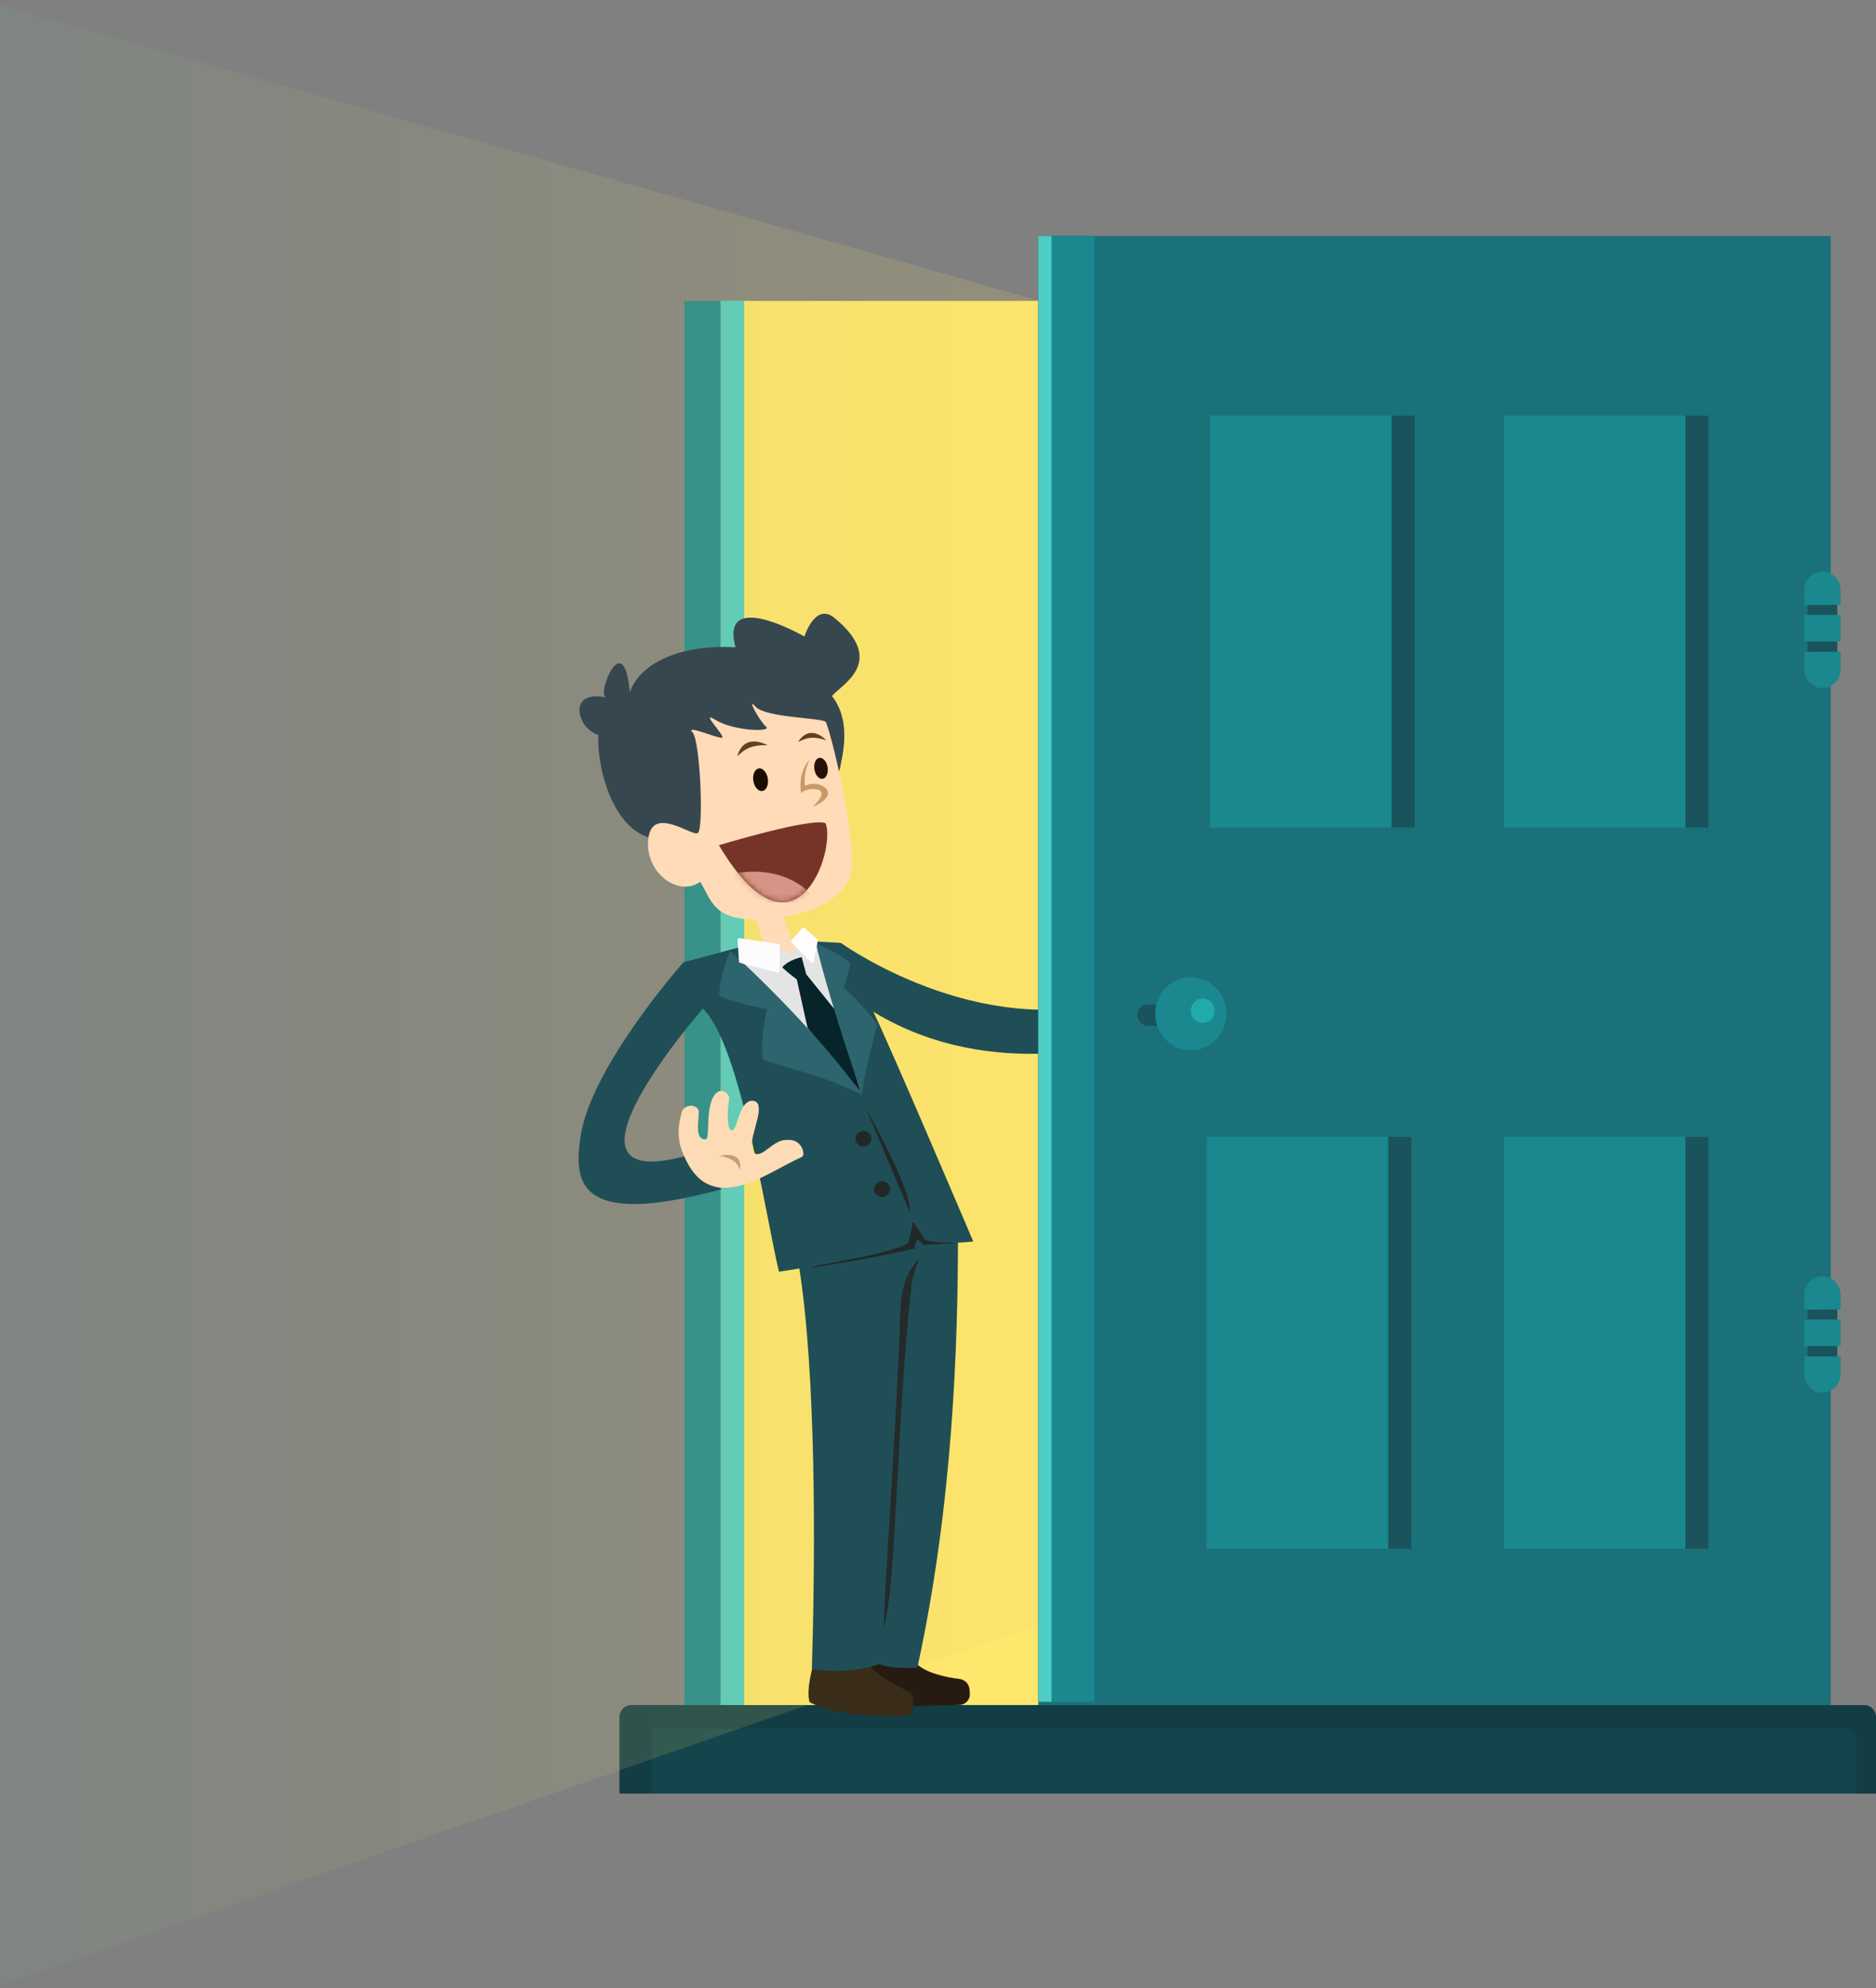 <svg width="318" height="337" viewBox="0 0 318 337" fill="none" xmlns="http://www.w3.org/2000/svg">
<rect x="0" y="0" width="318" height="337" fill="#808080" stroke="none"/>
<g clip-path="url(#clip0_1_2)">
<g clip-path="url(#clip1_1_2)">
<rect x="116" y="51" width="89" height="238" fill="#FFE66D"/>
<rect x="116" y="51" width="6.196" height="238" fill="#1A888E"/>
<rect x="122.196" y="51" width="3.943" height="238" fill="#4ECDC4"/>
</g>
<g clip-path="url(#clip2_1_2)">
<g clip-path="url(#clip3_1_2)">
<path d="M105 291C105 289.895 105.895 289 107 289H316C317.105 289 318 289.895 318 291V304H105V291Z" fill="#123D44"/>
<path d="M110.49 293H312.706C313.811 293 314.706 293.895 314.706 295V304H110.49V293Z" fill="#15454C"/>
</g>
<path opacity="0.163" fill-rule="evenodd" clip-rule="evenodd" d="M176.158 50.98L0 0.868V336.531L176.158 275.339V50.98Z" fill="url(#paint0_linear_1_2)"/>
<g clip-path="url(#clip4_1_2)">
<path fill-rule="evenodd" clip-rule="evenodd" d="M141.038 117.987C142.395 116.143 150.576 112.242 141.449 104.731C138.174 102.037 136.355 107.889 136.355 107.889C136.355 107.889 121.968 99.579 124.664 109.705C114.577 109.192 108.311 112.773 106.752 117.347C105.773 106.076 101.102 117.645 102.692 118.218C96.191 116.822 97.708 123.456 101.461 124.588C101.052 129.243 103.629 141.187 111.21 142.226C124.097 143.991 138.79 141.593 142.395 130.195C142.723 128.265 144.449 122.339 141.038 117.987Z" fill="#37474F"/>
<path fill-rule="evenodd" clip-rule="evenodd" d="M118.699 149.451C120.559 152.512 120.882 155.834 127.985 155.834C135.089 155.834 142.058 153.363 143.982 148.882C145.906 144.4 140.601 123.032 139.952 122.348C139.303 121.665 129.757 121.654 128.086 119.786C126.415 117.918 128.749 122.244 129.864 123.175C130.978 124.107 124.396 123.929 121.339 122.047C118.281 120.165 123.312 125.049 122.326 125.049C121.339 125.049 116.092 122.772 117.395 124.138C118.699 125.504 119.331 140.701 118.263 141.216C117.195 141.731 110.541 136.463 109.894 142.17C109.247 147.877 114.964 152.145 118.699 149.451Z" fill="#FFDBB7"/>
<ellipse cx="128.924" cy="132.156" rx="1.241" ry="1.935" transform="rotate(-9 128.924 132.156)" fill="#1C0C00"/>
<ellipse cx="139.168" cy="130.226" rx="1.13" ry="1.798" transform="rotate(-9 139.168 130.226)" fill="#24110A"/>
<path fill-rule="evenodd" clip-rule="evenodd" d="M124.984 128.164C126.054 127.208 127.023 126.201 130.102 126.318C130.102 126.318 126.162 124 124.984 128.164Z" fill="#614321"/>
<path fill-rule="evenodd" clip-rule="evenodd" d="M135.28 125.766C136.436 125.217 137.52 124.597 140.089 125.493C140.089 125.493 137.374 122.475 135.28 125.766Z" fill="#633F1B"/>
<path fill-rule="evenodd" clip-rule="evenodd" d="M137.221 128.749C137.221 128.749 136.082 131.106 136.464 133.227C138.782 131.873 143.164 134.496 137.773 136.744C141.905 132.893 136.153 133.447 135.813 134.496C135.163 130.808 137.221 128.749 137.221 128.749Z" fill="#CA9866"/>
<path fill-rule="evenodd" clip-rule="evenodd" d="M131.019 164.42C131.019 164.42 129.014 158.365 127.891 155.242C129.014 154.957 131.019 154.843 132.602 154.52C133.597 158.581 136.122 163.192 136.122 163.192L131.019 164.42Z" fill="#FFDBB7"/>
<g clip-path="url(#clip5_1_2)">
<path fill-rule="evenodd" clip-rule="evenodd" d="M121.867 143.258C121.867 143.258 137.461 138.522 139.947 139.528C141.764 144.199 134.709 164.871 121.867 143.258Z" fill="#763428"/>
<mask id="mask0_1_2" style="mask-type:alpha" maskUnits="userSpaceOnUse" x="121" y="139" width="20" height="14">
<path fill-rule="evenodd" clip-rule="evenodd" d="M121.867 143.258C121.867 143.258 137.461 138.522 139.947 139.528C141.764 144.199 134.709 164.871 121.867 143.258Z" fill="white"/>
</mask>
<g mask="url(#mask0_1_2)">
<path fill-rule="evenodd" clip-rule="evenodd" d="M122.972 148.392C122.972 148.392 131.853 145.544 137.699 151.794C143.545 158.044 128.097 154.457 128.097 154.457L122.972 148.392Z" fill="#D69486"/>
</g>
</g>
</g>
<g clip-path="url(#clip6_1_2)">
<path fill-rule="evenodd" clip-rule="evenodd" d="M147.07 287.682C147.157 288.626 147.961 289.341 148.91 289.318L162.642 288.974C163.672 288.948 164.47 288.066 164.394 287.039L164.341 286.315C164.273 285.405 163.537 284.685 162.631 284.573C160.504 284.309 156.807 283.602 155.14 281.783C151.07 282.227 146.505 281.562 146.505 281.562L147.07 287.682Z" fill="#271B11"/>
<path fill-rule="evenodd" clip-rule="evenodd" d="M138.078 281.489C138.078 281.489 136.508 286.156 137.24 288.516C142.122 291.027 150.4 290.987 153.529 290.869C154.236 290.843 154.776 290.258 154.776 289.551V287.935C154.776 287.38 154.439 286.881 153.934 286.651C152.501 285.999 149.537 284.506 147.412 282.46C142.734 282.46 138.078 281.489 138.078 281.489Z" fill="#392C19"/>
</g>
<g clip-path="url(#clip7_1_2)">
<path fill-rule="evenodd" clip-rule="evenodd" d="M135.495 214.97C138.291 232.935 138.253 262.002 137.616 282.948C144.837 283.865 149.076 282.043 149.076 282.043C149.076 282.043 150.519 282.948 155.507 282.635C161.545 254.951 162.385 227.743 162.385 209.342C152.457 210.049 144.032 210.781 135.495 214.97Z" fill="#1F4E56"/>
<path fill-rule="evenodd" clip-rule="evenodd" d="M155.834 213.303C154.972 214.348 152.785 216.236 152.604 222.461C152.091 240.053 149.424 276.572 149.885 275.647C151.979 268.068 152.038 239.727 154.435 218.563C154.435 216.58 155.834 213.303 155.834 213.303Z" fill="#252A2A"/>
</g>
<g clip-path="url(#clip8_1_2)">
<path fill-rule="evenodd" clip-rule="evenodd" d="M137.316 214.918C137.316 214.918 147.451 213.393 155.039 211.6C155.209 210.418 155.52 210.062 155.52 210.062L156.606 210.986L162.185 210.69L157.001 208.984L155.039 205.728L153.998 209.826L137.316 214.918Z" fill="#222828"/>
<g clip-path="url(#clip9_1_2)">
<path fill-rule="evenodd" clip-rule="evenodd" d="M125.048 160.636L115.992 163.06C115.907 163.083 115.84 163.12 115.781 163.186C114.606 164.525 100.816 180.413 98.557 191.771C97.166 199.904 97.087 208.451 122.371 201.546C116.632 198.832 117.544 198.328 116.379 195.892C91.229 202.809 119.144 170.953 119.144 170.953C125.517 177.078 129.682 205.609 132.038 215.548C140.594 214.249 153.606 211.915 154.03 210.417C154.454 208.92 154.747 206.911 154.747 206.911C154.747 206.911 156.127 209.13 156.781 210.169C160.109 211.062 164.974 210.417 164.974 210.417C164.974 210.417 150.837 177.182 148.035 171.481C168.463 183.998 191.684 176.235 191.684 176.235V168.675C167.915 177.183 144.33 161.078 142.626 159.881C142.555 159.832 142.482 159.809 142.395 159.805L136.012 159.461L134.383 162.09L129.682 159.972L125.048 160.636Z" fill="#1F4E56"/>
<ellipse cx="149.519" cy="201.546" rx="1.356" ry="1.349" fill="#222828"/>
<ellipse cx="146.356" cy="193.005" rx="1.356" ry="1.349" fill="#222828"/>
<path fill-rule="evenodd" clip-rule="evenodd" d="M154.2 205.417L146.795 187.869C146.795 187.869 154.747 201.965 154.2 205.417Z" fill="#222828"/>
</g>
<path fill-rule="evenodd" clip-rule="evenodd" d="M145.894 185.084L124.857 162.725L131.828 160.182L134.175 161.975L134.784 159.998L138.692 160.188L145.894 185.084Z" fill="#E4E4E5"/>
<path fill-rule="evenodd" clip-rule="evenodd" d="M136.895 174.247L135.064 166.01C135.064 166.01 133.61 164.934 132.598 163.97C133.61 162.686 135.891 162.233 135.891 162.233L136.669 165.138L141.82 171.518L145.879 185.086L136.895 174.247Z" fill="#062429"/>
<path fill-rule="evenodd" clip-rule="evenodd" d="M146.114 185.617C139.891 182.34 133.765 181.162 129.438 179.654C128.606 177.065 130.041 171.015 130.041 171.015C130.041 171.015 124.496 170.12 121.908 168.75C121.908 165.856 123.509 161.427 123.836 161.246C132.742 169.275 142.444 179.997 146.114 185.617ZM146.114 185.617C146.319 182.243 148.716 173.654 148.716 173.654C148.716 173.654 146.004 169.884 142.992 167.42C143.507 165.93 144.026 164.535 144.026 163.12C141.981 161.504 140.028 160.743 138.298 159.834C140.028 167.42 144.303 180.395 146.114 185.617Z" fill="#2D646D"/>
<path fill-rule="evenodd" clip-rule="evenodd" d="M125.43 163.198C125.336 163.174 125.268 163.092 125.262 162.995L125.023 159.254C125.014 159.112 125.138 158.997 125.28 159.017L131.978 159.978C132.089 159.994 132.171 160.089 132.171 160.201V164.666C132.171 164.813 132.032 164.921 131.889 164.884L125.43 163.198Z" fill="#FCFCFE"/>
<path fill-rule="evenodd" clip-rule="evenodd" d="M137.911 163.072C137.876 163.25 137.656 163.316 137.529 163.186L134.14 159.724C134.057 159.64 134.054 159.505 134.132 159.417L136.044 157.269C136.127 157.176 136.27 157.168 136.362 157.251L138.554 159.208C138.613 159.261 138.64 159.341 138.625 159.419L137.911 163.072Z" fill="#FFFDFF"/>
</g>
<g clip-path="url(#clip10_1_2)">
<path fill-rule="evenodd" clip-rule="evenodd" d="M115.853 195.686C120.351 206.611 129.871 198.766 135.835 196.14C135.958 196.086 136.074 196.011 136.121 195.885C136.421 195.09 135.619 193.046 133.484 193.216C131.082 193.031 129.295 196.357 127.849 195.458C126.478 194.292 128.877 189.591 128.608 187.724C128.608 186.416 127.242 186.365 126.671 186.843C125.209 187.724 124.907 191.777 123.981 191.596C123.303 191.48 123.183 188.825 123.614 186.162C123.614 185.258 121.962 184.051 120.95 185.855C119.503 188.324 120.457 193.216 119.57 193.124C117.755 193.124 118.443 190.264 118.443 188.338C118.225 187.189 116.193 187.042 115.622 188.338C114.711 191.325 114.906 193.58 115.853 195.686Z" fill="#FDDCB5"/>
<path fill-rule="evenodd" clip-rule="evenodd" d="M121.95 195.923C121.95 195.923 125.076 196.241 125.379 198.336C125.379 198.483 126.376 194.928 121.95 195.923Z" fill="#C79D73"/>
</g>
</g>
<g clip-path="url(#clip11_1_2)">
<rect x="176" y="40" width="134.321" height="249" fill="#1A717A"/>
<rect x="176" y="40" width="9.514" height="248.437" fill="#1A888E"/>
<rect x="176" y="40" width="2.239" height="248.437" fill="#4ECDC4"/>
<g clip-path="url(#clip12_1_2)">
<rect x="306.403" y="220.835" width="5.037" height="9.577" fill="#1A535C"/>
<path fill-rule="evenodd" clip-rule="evenodd" d="M312 229.902V232.947C312 234.658 310.618 236.045 308.922 236.045C307.222 236.045 305.844 234.654 305.844 232.943V229.913" fill="#1A888E"/>
<path fill-rule="evenodd" clip-rule="evenodd" d="M305.844 221.991V219.425C305.844 217.714 307.225 216.328 308.922 216.328C310.622 216.328 312 217.72 312 219.424V221.961" fill="#1A888E"/>
<rect x="305.844" y="223.652" width="6.156" height="4.507" fill="#1A888E"/>
</g>
<g clip-path="url(#clip13_1_2)">
<rect x="306.403" y="101.405" width="5.037" height="9.577" fill="#1A535C"/>
<path fill-rule="evenodd" clip-rule="evenodd" d="M312 110.472V113.517C312 115.228 310.618 116.615 308.922 116.615C307.222 116.615 305.844 115.224 305.844 113.513V110.483" fill="#1A888E"/>
<path fill-rule="evenodd" clip-rule="evenodd" d="M305.844 102.561V99.995C305.844 98.285 307.225 96.898 308.922 96.898C310.622 96.898 312 98.29 312 99.995V102.531" fill="#1A888E"/>
<rect x="305.844" y="104.222" width="6.156" height="4.507" fill="#1A888E"/>
</g>
<g clip-path="url(#clip14_1_2)">
<g clip-path="url(#clip15_1_2)">
<rect x="205.103" y="70.421" width="34.7" height="69.855" fill="#1A888E"/>
<rect x="235.885" y="70.421" width="3.918" height="69.855" fill="#1A535C"/>
</g>
<g clip-path="url(#clip16_1_2)">
<rect x="254.914" y="70.421" width="34.7" height="69.855" fill="#1A888E"/>
<rect x="285.695" y="70.421" width="3.918" height="69.855" fill="#1A535C"/>
</g>
<g clip-path="url(#clip17_1_2)">
<rect x="254.914" y="192.667" width="34.7" height="69.855" fill="#1A888E"/>
<rect x="285.695" y="192.667" width="3.918" height="69.855" fill="#1A535C"/>
</g>
<g clip-path="url(#clip18_1_2)">
<rect x="204.543" y="192.667" width="34.7" height="69.855" fill="#1A888E"/>
<rect x="235.325" y="192.667" width="3.918" height="69.855" fill="#1A535C"/>
</g>
</g>
<g clip-path="url(#clip19_1_2)">
<rect x="192.79" y="170.274" width="5.037" height="3.615" rx="1.807" fill="#1A535C"/>
<ellipse cx="201.857" cy="171.824" rx="6.044" ry="6.197" fill="#1A888E"/>
<ellipse cx="203.872" cy="171.307" rx="2.015" ry="2.066" fill="#21AAAA"/>
</g>
</g>
</g>
<defs>
<linearGradient id="paint0_linear_1_2" x1="191.293" y1="-72.616" x2="-41.345" y2="-72.616" gradientUnits="userSpaceOnUse">
<stop stop-color="#FFDE62"/>
<stop offset="1" stop-color="#5E908F"/>
</linearGradient>
<clipPath id="clip0_1_2">
<rect width="318" height="337" fill="white"/>
</clipPath>
<clipPath id="clip1_1_2">
<rect width="89" height="238" fill="white" transform="translate(116 51)"/>
</clipPath>
<clipPath id="clip2_1_2">
<rect width="318" height="337" fill="white"/>
</clipPath>
<clipPath id="clip3_1_2">
<rect width="213" height="15" fill="white" transform="translate(105 289)"/>
</clipPath>
<clipPath id="clip4_1_2">
<rect width="47.904" height="60.685" fill="white" transform="translate(98 104)"/>
</clipPath>
<clipPath id="clip5_1_2">
<rect width="18.981" height="13.935" fill="white" transform="translate(121.5 139.062)"/>
</clipPath>
<clipPath id="clip6_1_2">
<rect width="27.567" height="9.889" fill="white" transform="translate(136.865 281.111)"/>
</clipPath>
<clipPath id="clip7_1_2">
<rect width="28" height="75" fill="white" transform="translate(135.058 209.188)"/>
</clipPath>
<clipPath id="clip8_1_2">
<rect width="94" height="60" fill="white" transform="translate(98 157.043)"/>
</clipPath>
<clipPath id="clip9_1_2">
<rect width="94" height="57" fill="white" transform="translate(98 159.291)"/>
</clipPath>
<clipPath id="clip10_1_2">
<rect width="21.692" height="16.632" fill="white" transform="translate(114.721 184.913)"/>
</clipPath>
<clipPath id="clip11_1_2">
<rect width="136" height="249" fill="white" transform="translate(176 40)"/>
</clipPath>
<clipPath id="clip12_1_2">
<rect width="6.156" height="19.717" fill="white" transform="translate(305.844 216.328)"/>
</clipPath>
<clipPath id="clip13_1_2">
<rect width="6.156" height="19.717" fill="white" transform="translate(305.844 96.898)"/>
</clipPath>
<clipPath id="clip14_1_2">
<rect width="85.07" height="192.102" fill="white" transform="translate(204.543 70.421)"/>
</clipPath>
<clipPath id="clip15_1_2">
<rect width="34.7" height="69.855" fill="white" transform="translate(205.103 70.421)"/>
</clipPath>
<clipPath id="clip16_1_2">
<rect width="34.7" height="69.855" fill="white" transform="translate(254.914 70.421)"/>
</clipPath>
<clipPath id="clip17_1_2">
<rect width="34.7" height="69.855" fill="white" transform="translate(254.914 192.667)"/>
</clipPath>
<clipPath id="clip18_1_2">
<rect width="34.7" height="69.855" fill="white" transform="translate(204.543 192.667)"/>
</clipPath>
<clipPath id="clip19_1_2">
<rect width="15.111" height="12.394" fill="white" transform="translate(192.79 165.627)"/>
</clipPath>
</defs>
</svg>
